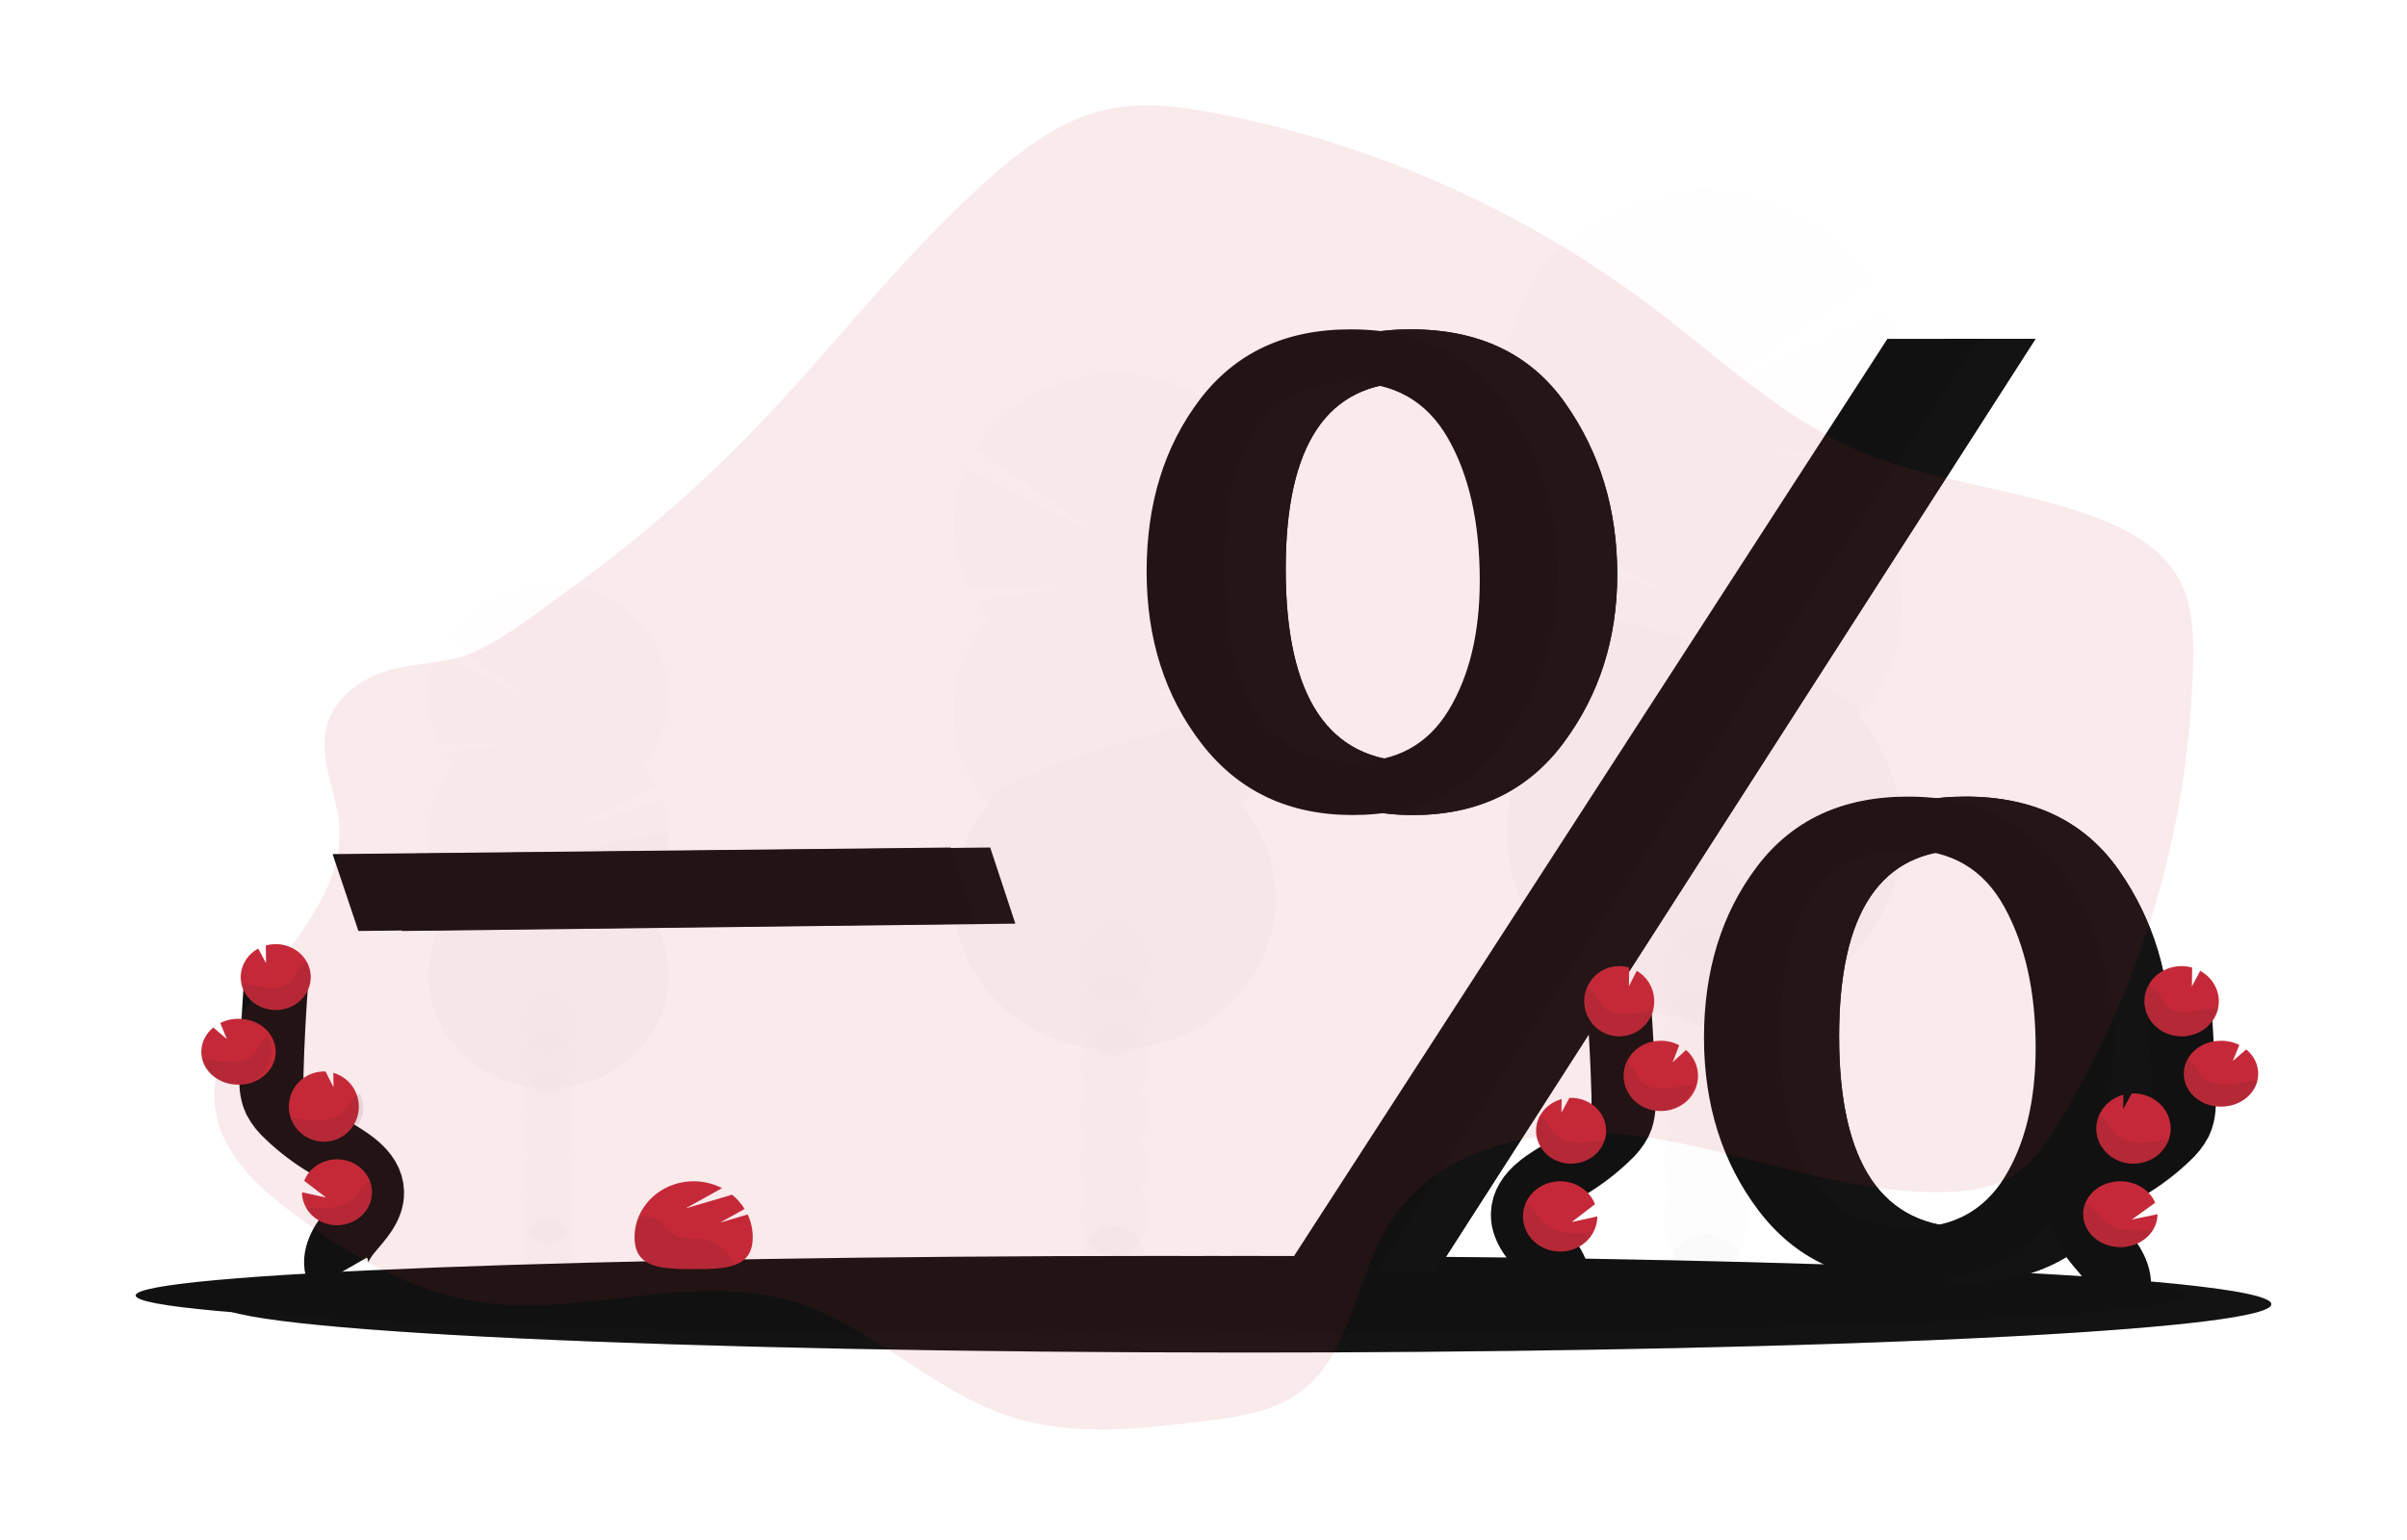 <svg width="150" height="96" viewBox="0 0 150 96" fill="none" xmlns="http://www.w3.org/2000/svg">
<g opacity="0.1">
<path opacity="0.1" d="M106.275 83.239C107.695 83.239 108.846 81.824 108.846 80.079C108.846 78.334 107.695 76.919 106.275 76.919C104.855 76.919 103.703 78.334 103.703 80.079C103.703 81.824 104.855 83.239 106.275 83.239Z" fill="#111111"/>
<path opacity="0.1" d="M108.31 66.561C108.67 65.974 108.857 65.307 108.851 64.63C108.851 62.881 107.7 61.47 106.28 61.47C104.86 61.47 103.709 62.884 103.709 64.63C103.702 65.307 103.888 65.974 104.246 66.561C103.894 67.151 103.709 67.816 103.709 68.492C103.709 69.168 103.894 69.833 104.246 70.423C103.894 71.013 103.709 71.677 103.709 72.354C103.709 73.03 103.894 73.695 104.246 74.285C103.888 74.872 103.702 75.539 103.709 76.216C103.709 77.965 104.861 79.376 106.28 79.376C107.699 79.376 108.851 77.962 108.851 76.216C108.858 75.539 108.673 74.872 108.314 74.285C108.666 73.695 108.851 73.03 108.851 72.354C108.851 71.677 108.666 71.013 108.314 70.423C108.666 69.833 108.851 69.168 108.851 68.492C108.851 67.816 108.666 67.151 108.314 66.561H108.31Z" fill="#111111"/>
<path opacity="0.1" d="M106.275 63.928C107.695 63.928 108.846 62.514 108.846 60.769C108.846 59.023 107.695 57.609 106.275 57.609C104.855 57.609 103.703 59.023 103.703 60.769C103.703 62.514 104.855 63.928 106.275 63.928Z" fill="#111111"/>
<path opacity="0.1" d="M106.275 60.066C107.695 60.066 108.846 58.651 108.846 56.906C108.846 55.161 107.695 53.746 106.275 53.746C104.855 53.746 103.703 55.161 103.703 56.906C103.703 58.651 104.855 60.066 106.275 60.066Z" fill="#111111"/>
<path opacity="0.1" d="M115.899 30.477C116.25 30.056 116.57 29.614 116.856 29.153L110.104 28.111L117.411 28.163C118.111 26.731 118.493 25.18 118.533 23.605C118.573 22.029 118.271 20.463 117.644 19.002L107.84 23.773L116.882 17.537C116.035 16.164 114.896 14.969 113.535 14.028C112.175 13.086 110.623 12.417 108.975 12.063C107.328 11.709 105.62 11.677 103.959 11.969C102.298 12.261 100.719 12.871 99.319 13.761C97.92 14.651 96.731 15.802 95.826 17.143C94.921 18.483 94.319 19.984 94.059 21.552C93.798 23.12 93.884 24.721 94.311 26.256C94.738 27.792 95.497 29.229 96.541 30.477C95.994 31.13 95.523 31.837 95.138 32.585L103.906 36.862L94.557 33.911C93.899 35.733 93.735 37.68 94.081 39.576C94.426 41.472 95.27 43.256 96.536 44.769C95.107 46.474 94.218 48.523 93.971 50.68C93.724 52.838 94.128 55.017 95.138 56.969C96.147 58.92 97.721 60.566 99.68 61.718C101.639 62.869 103.903 63.48 106.214 63.48C108.525 63.48 110.79 62.869 112.748 61.718C114.707 60.566 116.281 58.92 117.291 56.969C118.301 55.017 118.705 52.838 118.458 50.68C118.211 48.523 117.322 46.474 115.893 44.769C117.6 42.731 118.529 40.213 118.529 37.62C118.529 35.028 117.6 32.51 115.893 30.472L115.899 30.477Z" fill="#C52939"/>
<path opacity="0.1" d="M93.906 37.625C93.902 40.219 94.831 42.737 96.541 44.773C95.113 46.479 94.224 48.527 93.977 50.684C93.73 52.842 94.134 55.021 95.144 56.973C96.153 58.925 97.727 60.57 99.686 61.722C101.645 62.873 103.909 63.484 106.22 63.484C108.531 63.484 110.795 62.873 112.754 61.722C114.713 60.57 116.287 58.925 117.297 56.973C118.307 55.021 118.711 52.842 118.464 50.684C118.216 48.527 117.328 46.479 115.899 44.773C117.549 42.806 93.906 36.327 93.906 37.625Z" fill="#222222"/>
</g>
<g opacity="0.1">
<path opacity="0.1" d="M34.157 79.859C35.021 79.859 35.721 78.998 35.721 77.936C35.721 76.873 35.021 76.012 34.157 76.012C33.293 76.012 32.593 76.873 32.593 77.936C32.593 78.998 33.293 79.859 34.157 79.859Z" fill="#111111"/>
<path opacity="0.1" d="M35.401 69.707C35.619 69.349 35.732 68.943 35.728 68.531C35.728 67.469 35.03 66.607 34.162 66.607C33.295 66.607 32.598 67.469 32.598 68.531C32.593 68.943 32.706 69.349 32.924 69.707C32.71 70.066 32.598 70.471 32.598 70.882C32.598 71.294 32.71 71.698 32.924 72.058C32.71 72.417 32.598 72.822 32.598 73.233C32.598 73.644 32.71 74.049 32.924 74.409C32.706 74.766 32.593 75.171 32.598 75.584C32.598 76.647 33.297 77.508 34.162 77.508C35.029 77.508 35.728 76.647 35.728 75.584C35.733 75.171 35.62 74.766 35.401 74.409C35.615 74.049 35.728 73.645 35.728 73.233C35.728 72.821 35.615 72.417 35.401 72.058C35.615 71.698 35.728 71.294 35.728 70.882C35.728 70.471 35.615 70.066 35.401 69.707Z" fill="#111111"/>
<path opacity="0.1" d="M34.157 68.103C35.021 68.103 35.721 67.242 35.721 66.18C35.721 65.118 35.021 64.256 34.157 64.256C33.293 64.256 32.593 65.118 32.593 66.18C32.593 67.242 33.293 68.103 34.157 68.103Z" fill="#111111"/>
<path opacity="0.1" d="M34.157 65.752C35.021 65.752 35.721 64.891 35.721 63.829C35.721 62.767 35.021 61.906 34.157 61.906C33.293 61.906 32.593 62.767 32.593 63.829C32.593 64.891 33.293 65.752 34.157 65.752Z" fill="#111111"/>
<path opacity="0.1" d="M28.301 47.739C28.087 47.483 27.893 47.214 27.719 46.933L31.831 46.299L27.383 46.331C26.958 45.459 26.725 44.516 26.701 43.557C26.676 42.599 26.86 41.646 27.24 40.757L33.203 43.665L27.701 39.862C28.217 39.026 28.911 38.3 29.739 37.727C30.567 37.154 31.512 36.747 32.514 36.532C33.517 36.317 34.556 36.297 35.567 36.475C36.578 36.653 37.539 37.025 38.39 37.566C39.242 38.108 39.965 38.809 40.516 39.624C41.067 40.44 41.433 41.353 41.592 42.307C41.751 43.261 41.699 44.236 41.439 45.17C41.179 46.105 40.718 46.979 40.083 47.739C40.416 48.136 40.702 48.566 40.937 49.02L35.599 51.626L41.291 49.833C41.691 50.942 41.79 52.127 41.579 53.281C41.368 54.435 40.854 55.522 40.083 56.443C40.952 57.481 41.493 58.728 41.644 60.041C41.794 61.355 41.548 62.681 40.934 63.869C40.319 65.057 39.361 66.059 38.168 66.76C36.976 67.461 35.597 67.833 34.191 67.833C32.784 67.833 31.406 67.461 30.213 66.76C29.021 66.059 28.062 65.057 27.448 63.869C26.833 62.681 26.587 61.355 26.737 60.041C26.888 58.728 27.429 57.481 28.298 56.443C27.259 55.202 26.694 53.669 26.694 52.09C26.694 50.512 27.259 48.979 28.298 47.739H28.301Z" fill="#C52939"/>
<path opacity="0.1" d="M41.687 52.09C41.689 53.669 41.124 55.203 40.083 56.443C40.952 57.481 41.493 58.728 41.644 60.041C41.794 61.354 41.548 62.681 40.933 63.869C40.319 65.057 39.361 66.059 38.168 66.76C36.975 67.461 35.597 67.832 34.19 67.832C32.784 67.832 31.405 67.461 30.213 66.76C29.021 66.059 28.062 65.057 27.448 63.869C26.833 62.681 26.587 61.354 26.737 60.041C26.888 58.728 27.429 57.481 28.298 56.443C27.294 55.25 41.687 51.3 41.687 52.09Z" fill="#222222"/>
</g>
<g opacity="0.1">
<path opacity="0.1" d="M69.427 81.533C70.584 81.533 71.521 80.381 71.521 78.96C71.521 77.538 70.584 76.386 69.427 76.386C68.27 76.386 67.333 77.538 67.333 78.96C67.333 80.381 68.27 81.533 69.427 81.533Z" fill="#111111"/>
<path opacity="0.1" d="M71.084 67.947C71.376 67.468 71.527 66.925 71.521 66.373C71.521 64.952 70.589 63.799 69.425 63.799C68.261 63.799 67.33 64.952 67.33 66.373C67.324 66.925 67.475 67.468 67.768 67.947C67.481 68.428 67.33 68.969 67.33 69.52C67.33 70.071 67.481 70.613 67.768 71.094C67.481 71.574 67.33 72.115 67.33 72.666C67.33 73.217 67.481 73.758 67.768 74.239C67.475 74.718 67.324 75.261 67.33 75.813C67.33 77.234 68.269 78.387 69.425 78.387C70.583 78.387 71.521 77.234 71.521 75.813C71.527 75.261 71.376 74.718 71.084 74.239C71.371 73.758 71.521 73.217 71.521 72.666C71.521 72.116 71.371 71.574 71.084 71.094C71.371 70.613 71.521 70.071 71.521 69.52C71.521 68.969 71.371 68.428 71.084 67.947Z" fill="#111111"/>
<path opacity="0.1" d="M69.427 65.802C70.584 65.802 71.521 64.649 71.521 63.228C71.521 61.806 70.584 60.654 69.427 60.654C68.27 60.654 67.333 61.806 67.333 63.228C67.333 64.649 68.27 65.802 69.427 65.802Z" fill="#111111"/>
<path opacity="0.1" d="M69.427 62.655C70.584 62.655 71.521 61.502 71.521 60.081C71.521 58.66 70.584 57.507 69.427 57.507C68.27 57.507 67.333 58.66 67.333 60.081C67.333 61.502 68.27 62.655 69.427 62.655Z" fill="#111111"/>
<path opacity="0.1" d="M61.592 38.55C61.306 38.208 61.045 37.848 60.812 37.472L66.314 36.624L60.364 36.666C59.793 35.499 59.481 34.236 59.448 32.952C59.415 31.669 59.661 30.393 60.172 29.202L68.157 33.091L60.792 28.009C61.48 26.886 62.407 25.908 63.516 25.137C64.625 24.366 65.891 23.818 67.235 23.527C68.579 23.236 69.973 23.209 71.329 23.447C72.685 23.684 73.975 24.182 75.116 24.909C76.259 25.636 77.229 26.576 77.966 27.67C78.704 28.765 79.193 29.991 79.403 31.271C79.613 32.551 79.54 33.858 79.188 35.111C78.836 36.363 78.213 37.534 77.357 38.55C77.803 39.083 78.186 39.659 78.5 40.268L71.358 43.752L78.974 41.348C79.509 42.832 79.641 44.419 79.359 45.963C79.077 47.507 78.389 48.961 77.357 50.193C78.521 51.583 79.245 53.251 79.446 55.009C79.647 56.766 79.318 58.541 78.496 60.131C77.673 61.721 76.391 63.062 74.795 64C73.199 64.938 71.355 65.435 69.472 65.435C67.59 65.435 65.745 64.938 64.15 64C62.554 63.062 61.271 61.721 60.449 60.131C59.626 58.541 59.297 56.766 59.498 55.009C59.699 53.251 60.423 51.583 61.587 50.193C60.197 48.533 59.441 46.482 59.441 44.37C59.441 42.257 60.197 40.206 61.587 38.546L61.592 38.55Z" fill="#C52939"/>
<path opacity="0.1" d="M79.504 44.374C79.507 46.487 78.751 48.539 77.357 50.198C78.521 51.587 79.245 53.256 79.446 55.013C79.647 56.77 79.318 58.546 78.496 60.136C77.673 61.726 76.391 63.066 74.795 64.004C73.199 64.942 71.355 65.439 69.472 65.439C67.59 65.439 65.745 64.942 64.15 64.004C62.554 63.066 61.271 61.726 60.449 60.136C59.626 58.546 59.297 56.77 59.498 55.013C59.699 53.256 60.423 51.587 61.587 50.198C60.243 48.595 79.504 43.316 79.504 44.374Z" fill="#222222"/>
</g>
<path d="M141.545 81.3C141.545 82.052 135.694 82.74 126.019 83.271C124.26 83.366 122.375 83.457 120.375 83.542C118.648 83.615 116.837 83.684 114.943 83.749C113.108 83.811 111.203 83.867 109.228 83.92C102.989 84.088 96.093 84.208 88.766 84.268C86.988 84.284 85.186 84.295 83.361 84.303C81.459 84.311 79.535 84.315 77.59 84.314C42.269 84.314 13.636 82.966 13.636 81.303C13.636 79.64 42.269 78.292 77.59 78.292C92.797 78.292 106.762 78.543 117.738 78.959L118.938 79.005H118.945C132.772 79.555 141.545 80.384 141.545 81.3Z" fill="#111111"/>
<path opacity="0.15" d="M141.545 81.3C141.545 82.052 135.694 82.74 126.019 83.271C124.26 83.366 122.375 83.457 120.375 83.542C118.648 83.615 116.837 83.684 114.943 83.749C113.108 83.811 111.203 83.867 109.228 83.92C102.989 84.088 96.093 84.208 88.766 84.268C86.988 84.284 85.186 84.295 83.361 84.303C81.459 84.311 79.535 84.315 77.59 84.314C42.269 84.314 13.636 82.966 13.636 81.303C13.636 79.64 42.269 78.292 77.59 78.292C92.797 78.292 106.762 78.543 117.738 78.959L118.938 79.005H118.945C132.772 79.555 141.545 80.384 141.545 81.3Z" fill="#222222"/>
<path d="M136.364 80.759C136.364 81.374 130.512 81.937 120.838 82.365C119.079 82.444 117.193 82.518 115.194 82.587C113.466 82.647 111.655 82.704 109.762 82.757C107.928 82.806 106.023 82.853 104.047 82.897C97.807 83.034 90.911 83.132 83.584 83.182C81.807 83.194 80.006 83.203 78.179 83.21C76.277 83.216 74.354 83.219 72.41 83.219C37.088 83.219 8.455 82.117 8.455 80.755C8.455 79.394 37.088 78.292 72.41 78.292C87.616 78.292 101.58 78.496 112.557 78.837L113.757 78.875H113.765C127.596 79.332 136.364 80.006 136.364 80.759Z" fill="#111111"/>
<path d="M25.052 58.035L23.454 53.243L61.706 52.833L63.273 57.577L25.052 58.035Z" fill="#111111"/>
<path opacity="0.15" d="M25.052 58.035L23.454 53.243L61.706 52.833L63.273 57.577L25.052 58.035Z" fill="#222222"/>
<path d="M22.335 58.035L20.727 53.243L59.24 52.833L60.818 57.577L22.335 58.035Z" fill="#111111"/>
<path d="M88.052 50.807C84.094 50.807 80.975 49.328 78.694 46.371C76.413 43.414 75.273 39.831 75.273 35.623C75.273 31.388 76.376 27.812 78.582 24.898C80.787 21.984 83.899 20.528 87.916 20.531C92.176 20.531 95.385 22.066 97.545 25.137C99.704 28.208 100.784 31.762 100.785 35.8C100.785 39.808 99.667 43.311 97.432 46.311C95.197 49.31 92.071 50.809 88.052 50.807ZM88.169 47.48C90.773 47.48 92.719 46.412 94.007 44.276C95.296 42.14 95.94 39.447 95.94 36.197C95.94 32.579 95.281 29.617 93.962 27.311C92.644 25.004 90.621 23.851 87.895 23.85C82.713 23.85 80.122 27.724 80.122 35.471C80.122 43.478 82.804 47.481 88.166 47.48H88.169ZM89.473 79.337H83.748L121.228 21.124H126.846L89.473 79.337ZM122.631 79.934C118.613 79.934 115.481 78.442 113.234 75.458C110.987 72.474 109.859 68.891 109.85 64.709C109.85 60.502 110.945 56.941 113.135 54.026C115.326 51.112 118.445 49.657 122.493 49.659C126.723 49.659 129.91 51.195 132.055 54.266C134.199 57.336 135.272 60.89 135.273 64.927C135.273 68.909 134.162 72.406 131.942 75.419C129.722 78.431 126.617 79.936 122.629 79.934H122.631ZM122.698 76.522C125.29 76.522 127.226 75.472 128.506 73.373C129.786 71.273 130.426 68.591 130.426 65.326C130.426 61.833 129.778 58.903 128.483 56.536C127.187 54.17 125.169 52.985 122.428 52.982C117.216 52.982 114.61 56.855 114.61 64.602C114.608 72.55 117.304 76.523 122.696 76.522H122.698Z" fill="#111111"/>
<path d="M88.052 50.807C84.094 50.807 80.975 49.328 78.694 46.371C76.413 43.414 75.273 39.831 75.273 35.623C75.273 31.388 76.376 27.812 78.582 24.898C80.787 21.984 83.899 20.528 87.916 20.531C92.176 20.531 95.385 22.066 97.545 25.137C99.704 28.208 100.784 31.762 100.785 35.8C100.785 39.808 99.667 43.311 97.432 46.311C95.197 49.31 92.071 50.809 88.052 50.807ZM88.169 47.48C90.773 47.48 92.719 46.412 94.007 44.276C95.296 42.14 95.94 39.447 95.94 36.197C95.94 32.579 95.281 29.617 93.962 27.311C92.644 25.004 90.621 23.851 87.895 23.85C82.713 23.85 80.122 27.724 80.122 35.471C80.122 43.478 82.804 47.481 88.166 47.48H88.169ZM89.473 79.337H83.748L121.228 21.124H126.846L89.473 79.337ZM122.631 79.934C118.613 79.934 115.481 78.442 113.234 75.458C110.987 72.474 109.859 68.891 109.85 64.709C109.85 60.502 110.945 56.941 113.135 54.026C115.326 51.112 118.445 49.657 122.493 49.659C126.723 49.659 129.91 51.195 132.055 54.266C134.199 57.336 135.272 60.89 135.273 64.927C135.273 68.909 134.162 72.406 131.942 75.419C129.722 78.431 126.617 79.936 122.629 79.934H122.631ZM122.698 76.522C125.29 76.522 127.226 75.472 128.506 73.373C129.786 71.273 130.426 68.591 130.426 65.326C130.426 61.833 129.778 58.903 128.483 56.536C127.187 54.17 125.169 52.985 122.428 52.982C117.216 52.982 114.61 56.855 114.61 64.602C114.608 72.55 117.304 76.523 122.696 76.522H122.698Z" fill="#111111"/>
<path opacity="0.15" d="M88.052 50.807C84.094 50.807 80.975 49.328 78.694 46.371C76.413 43.414 75.273 39.831 75.273 35.623C75.273 31.388 76.376 27.812 78.582 24.898C80.787 21.984 83.899 20.528 87.916 20.531C92.176 20.531 95.385 22.066 97.545 25.137C99.704 28.208 100.784 31.762 100.785 35.8C100.785 39.808 99.667 43.311 97.432 46.311C95.197 49.31 92.071 50.809 88.052 50.807ZM88.169 47.48C90.773 47.48 92.719 46.412 94.007 44.276C95.296 42.14 95.94 39.447 95.94 36.197C95.94 32.579 95.281 29.617 93.962 27.311C92.644 25.004 90.621 23.851 87.895 23.85C82.713 23.85 80.122 27.724 80.122 35.471C80.122 43.478 82.804 47.481 88.166 47.48H88.169ZM89.473 79.337H83.748L121.228 21.124H126.846L89.473 79.337ZM122.631 79.934C118.613 79.934 115.481 78.442 113.234 75.458C110.987 72.474 109.859 68.891 109.85 64.709C109.85 60.502 110.945 56.941 113.135 54.026C115.326 51.112 118.445 49.657 122.493 49.659C126.723 49.659 129.91 51.195 132.055 54.266C134.199 57.336 135.272 60.89 135.273 64.927C135.273 68.909 134.162 72.406 131.942 75.419C129.722 78.431 126.617 79.936 122.629 79.934H122.631ZM122.698 76.522C125.29 76.522 127.226 75.472 128.506 73.373C129.786 71.273 130.426 68.591 130.426 65.326C130.426 61.833 129.778 58.903 128.483 56.536C127.187 54.17 125.169 52.985 122.428 52.982C117.216 52.982 114.61 56.855 114.61 64.602C114.608 72.55 117.304 76.523 122.696 76.522H122.698Z" fill="#222222"/>
<path d="M84.292 50.807C80.316 50.807 77.182 49.328 74.891 46.371C72.6 43.414 71.455 39.831 71.455 35.623C71.455 31.388 72.562 27.812 74.778 24.898C76.994 21.984 80.12 20.528 84.155 20.531C88.434 20.531 91.659 22.066 93.828 25.137C95.997 28.208 97.082 31.762 97.083 35.8C97.083 39.808 95.96 43.311 93.715 46.311C91.469 49.31 88.329 50.809 84.292 50.807ZM84.409 47.48C87.025 47.48 88.98 46.412 90.274 44.276C91.569 42.14 92.216 39.447 92.216 36.197C92.216 32.579 91.554 29.617 90.229 27.311C88.904 25.004 86.873 23.851 84.134 23.85C78.929 23.85 76.326 27.724 76.326 35.471C76.326 43.478 79.019 47.481 84.407 47.48H84.409ZM85.719 79.337H79.968L117.619 21.124H123.262L85.719 79.337ZM119.028 79.934C114.992 79.934 111.845 78.442 109.588 75.458C107.332 72.474 106.198 68.891 106.189 64.709C106.189 60.502 107.289 56.941 109.489 54.026C111.689 51.112 114.823 49.657 118.889 49.659C123.138 49.659 126.34 51.195 128.494 54.266C130.649 57.336 131.726 60.89 131.727 64.927C131.727 68.909 130.612 72.406 128.381 75.419C126.151 78.431 123.032 79.936 119.026 79.934H119.028ZM119.096 76.522C121.699 76.522 123.644 75.472 124.93 73.373C126.215 71.273 126.858 68.591 126.858 65.326C126.858 61.833 126.208 58.903 124.906 56.536C123.605 54.17 121.577 52.985 118.822 52.982C113.586 52.982 110.968 56.855 110.968 64.602C110.968 72.55 113.677 76.523 119.093 76.522H119.096Z" fill="#111111"/>
<path d="M96.96 80.755C97.436 79.922 96.895 78.902 96.274 78.159C95.651 77.415 94.893 76.643 94.909 75.695C94.933 74.336 96.463 73.532 97.684 72.811C98.592 72.276 99.429 71.641 100.179 70.92C100.492 70.642 100.752 70.314 100.945 69.952C101.198 69.42 101.19 68.814 101.176 68.232C101.123 66.29 101.021 64.351 100.871 62.414" stroke="#111111" stroke-width="4" stroke-miterlimit="10"/>
<path d="M103.088 62.312C103.071 61.946 102.963 61.589 102.773 61.275C102.582 60.962 102.317 60.701 102 60.518L101.511 61.488L101.526 60.313C101.292 60.245 101.049 60.216 100.807 60.227C100.376 60.247 99.96 60.395 99.613 60.652C99.266 60.91 99.003 61.264 98.856 61.672C98.71 62.079 98.687 62.521 98.791 62.942C98.895 63.362 99.121 63.742 99.44 64.034C99.759 64.325 100.157 64.515 100.584 64.58C101.01 64.644 101.447 64.581 101.837 64.396C102.228 64.212 102.555 63.916 102.778 63.545C103.001 63.174 103.109 62.745 103.088 62.312Z" fill="#C52939"/>
<path d="M99.286 76.83C99.043 77.277 98.644 77.631 98.157 77.833C97.671 78.035 97.126 78.073 96.613 77.94C96.101 77.807 95.652 77.512 95.342 77.103C95.033 76.695 94.882 76.198 94.913 75.697C94.945 75.195 95.158 74.719 95.517 74.349C95.876 73.978 96.359 73.736 96.885 73.662C97.41 73.588 97.947 73.687 98.405 73.943C98.862 74.198 99.213 74.595 99.398 75.066L97.949 76.179L99.545 75.828C99.545 76.177 99.456 76.52 99.286 76.83Z" fill="#C52939"/>
<path d="M98.017 72.541C97.73 72.553 97.443 72.513 97.173 72.421C96.903 72.33 96.654 72.19 96.442 72.008C96.23 71.827 96.058 71.608 95.935 71.364C95.813 71.121 95.743 70.856 95.73 70.587C95.713 70.266 95.778 69.946 95.919 69.652C96.049 69.378 96.243 69.135 96.484 68.938C96.726 68.742 97.011 68.597 97.319 68.515L97.306 69.358L97.802 68.439C98.381 68.414 98.948 68.605 99.376 68.972C99.805 69.338 100.061 69.849 100.088 70.392C100.116 70.936 99.912 71.467 99.521 71.87C99.131 72.272 98.586 72.512 98.007 72.538L98.017 72.541Z" fill="#C52939"/>
<path d="M103.629 69.253C103.324 69.273 103.019 69.234 102.73 69.139C102.442 69.044 102.176 68.896 101.948 68.702C101.721 68.508 101.536 68.273 101.405 68.01C101.273 67.747 101.199 67.462 101.184 67.171C101.17 66.881 101.217 66.59 101.322 66.317C101.426 66.043 101.587 65.793 101.795 65.579C102.003 65.366 102.253 65.194 102.531 65.074C102.809 64.954 103.109 64.888 103.414 64.881C103.843 64.861 104.269 64.957 104.643 65.158L104.237 66.218L105.072 65.454C105.519 65.844 105.787 66.387 105.815 66.964C105.826 67.167 105.806 67.37 105.756 67.567C105.642 68.03 105.373 68.446 104.989 68.75C104.605 69.054 104.127 69.231 103.629 69.253Z" fill="#C52939"/>
<path opacity="0.1" d="M102.84 62.987C102.331 63.04 101.837 63.189 101.325 63.219C100.814 63.248 100.252 63.133 99.929 62.759C99.755 62.559 99.668 62.304 99.521 62.084C99.382 61.88 99.191 61.711 98.965 61.593C98.824 61.856 98.743 62.144 98.73 62.439C98.716 62.733 98.769 63.027 98.885 63.3C99.002 63.574 99.179 63.821 99.405 64.026C99.631 64.23 99.901 64.386 100.196 64.485C100.492 64.584 100.806 64.622 101.119 64.597C101.431 64.573 101.734 64.486 102.008 64.342C102.282 64.199 102.52 64.002 102.707 63.765C102.894 63.529 103.025 63.257 103.091 62.969C103.007 62.973 102.924 62.979 102.84 62.987Z" fill="#222222"/>
<path opacity="0.1" d="M103.494 69.256C103.113 69.273 102.734 69.195 102.395 69.031C102.054 68.866 101.765 68.621 101.553 68.318C101.342 68.015 101.216 67.665 101.188 67.303C101.16 66.94 101.23 66.576 101.393 66.247C101.568 66.36 101.718 66.504 101.837 66.672C101.994 66.898 102.09 67.161 102.275 67.369C102.615 67.756 103.207 67.881 103.739 67.859C104.271 67.836 104.787 67.691 105.318 67.642C105.392 67.635 105.467 67.631 105.545 67.629C105.436 68.076 105.176 68.477 104.805 68.771C104.435 69.065 103.975 69.235 103.494 69.256Z" fill="#222222"/>
<path opacity="0.1" d="M98.063 72.54C97.77 72.554 97.478 72.511 97.202 72.416C96.926 72.321 96.673 72.175 96.457 71.986C96.24 71.797 96.064 71.569 95.939 71.315C95.815 71.061 95.744 70.786 95.73 70.506C95.713 70.171 95.778 69.837 95.922 69.532C96.107 69.649 96.266 69.798 96.394 69.971C96.567 70.205 96.676 70.475 96.879 70.691C97.255 71.092 97.888 71.234 98.457 71.221C99.027 71.208 99.542 71.08 100.091 71.04C99.955 71.459 99.687 71.828 99.324 72.097C98.961 72.365 98.521 72.52 98.063 72.54Z" fill="#222222"/>
<path opacity="0.1" d="M99.273 76.81C99.004 77.316 98.543 77.703 97.985 77.892C97.427 78.081 96.814 78.057 96.274 77.825C95.734 77.593 95.307 77.172 95.082 76.647C94.857 76.123 94.852 75.535 95.066 75.007C95.256 75.126 95.426 75.272 95.572 75.439C95.792 75.696 95.936 75.987 96.19 76.225C96.664 76.668 97.423 76.851 98.101 76.868C98.493 76.871 98.884 76.852 99.273 76.81Z" fill="#222222"/>
<path d="M131.869 80.755C132.346 79.922 131.804 78.902 131.183 78.159C130.561 77.415 129.802 76.643 129.818 75.695C129.842 74.336 131.372 73.532 132.593 72.811C133.501 72.276 134.338 71.641 135.088 70.92C135.401 70.642 135.661 70.314 135.854 69.952C136.107 69.42 136.099 68.814 136.085 68.232C136.032 66.29 135.93 64.351 135.78 62.414" stroke="#111111" stroke-width="4" stroke-miterlimit="10"/>
<path d="M138.27 62.312C138.252 61.946 138.137 61.589 137.935 61.275C137.733 60.962 137.45 60.701 137.113 60.518L136.594 61.488L136.61 60.313C136.362 60.245 136.104 60.216 135.846 60.227C135.388 60.247 134.947 60.395 134.578 60.652C134.209 60.91 133.929 61.264 133.773 61.672C133.618 62.079 133.594 62.521 133.704 62.942C133.815 63.362 134.055 63.742 134.394 64.034C134.733 64.325 135.156 64.515 135.609 64.58C136.062 64.644 136.526 64.581 136.941 64.396C137.356 64.212 137.703 63.916 137.94 63.545C138.177 63.174 138.291 62.745 138.27 62.312Z" fill="#C52939"/>
<path d="M134.195 76.631C133.952 77.049 133.553 77.381 133.067 77.571C132.58 77.76 132.035 77.796 131.522 77.671C131.01 77.546 130.561 77.269 130.251 76.887C129.942 76.504 129.791 76.038 129.822 75.568C129.854 75.098 130.067 74.652 130.426 74.305C130.785 73.957 131.268 73.73 131.794 73.66C132.319 73.591 132.856 73.684 133.314 73.924C133.771 74.163 134.122 74.535 134.307 74.977L132.859 76.02L134.454 75.691C134.454 76.018 134.365 76.34 134.195 76.631Z" fill="#C52939"/>
<path d="M133.066 72.54C132.761 72.554 132.457 72.511 132.17 72.413C131.884 72.316 131.62 72.166 131.395 71.973C131.17 71.779 130.987 71.546 130.857 71.286C130.727 71.026 130.654 70.744 130.639 70.457C130.621 70.114 130.69 69.772 130.84 69.46C130.978 69.167 131.183 68.907 131.44 68.698C131.696 68.488 131.999 68.334 132.325 68.246L132.312 69.146L132.838 68.165H132.844C133.148 68.152 133.453 68.195 133.739 68.293C134.026 68.39 134.289 68.54 134.515 68.733C134.74 68.927 134.923 69.16 135.052 69.42C135.182 69.68 135.256 69.962 135.27 70.249C135.284 70.536 135.239 70.823 135.135 71.093C135.032 71.364 134.873 71.612 134.668 71.825C134.463 72.037 134.215 72.209 133.94 72.332C133.664 72.454 133.365 72.524 133.061 72.537L133.066 72.54Z" fill="#C52939"/>
<path d="M138.538 68.98C138.233 68.998 137.928 68.962 137.639 68.873C137.351 68.784 137.085 68.645 136.857 68.463C136.63 68.281 136.445 68.061 136.314 67.814C136.182 67.568 136.108 67.3 136.093 67.028C136.079 66.755 136.126 66.483 136.231 66.227C136.335 65.97 136.496 65.736 136.704 65.536C136.912 65.335 137.162 65.175 137.44 65.062C137.718 64.95 138.018 64.888 138.323 64.881C138.752 64.862 139.178 64.952 139.552 65.141L139.146 66.134L139.981 65.418C140.429 65.783 140.696 66.292 140.724 66.834C140.735 67.023 140.715 67.214 140.666 67.399C140.552 67.833 140.282 68.223 139.898 68.508C139.514 68.793 139.037 68.959 138.538 68.98Z" fill="#C52939"/>
<path opacity="0.1" d="M138.007 62.84C137.465 62.897 136.94 63.06 136.397 63.092C135.853 63.125 135.257 63 134.914 62.591C134.728 62.373 134.636 62.095 134.48 61.855C134.332 61.633 134.129 61.448 133.889 61.319C133.739 61.606 133.653 61.92 133.639 62.242C133.624 62.563 133.68 62.883 133.804 63.182C133.928 63.481 134.116 63.75 134.356 63.973C134.596 64.196 134.883 64.366 135.197 64.474C135.511 64.582 135.845 64.623 136.177 64.596C136.509 64.57 136.831 64.475 137.122 64.318C137.413 64.162 137.666 63.947 137.865 63.689C138.063 63.431 138.202 63.135 138.273 62.821C138.184 62.825 138.096 62.831 138.007 62.84Z" fill="#222222"/>
<path opacity="0.1" d="M138.548 68.982C138.143 68.999 137.741 68.921 137.38 68.757C137.018 68.592 136.71 68.347 136.486 68.044C136.261 67.741 136.127 67.392 136.097 67.029C136.067 66.666 136.142 66.302 136.315 65.973C136.501 66.086 136.661 66.231 136.787 66.398C136.954 66.624 137.056 66.887 137.252 67.095C137.614 67.482 138.243 67.608 138.808 67.585C139.374 67.562 139.922 67.417 140.486 67.368C140.565 67.362 140.644 67.357 140.727 67.355C140.611 67.802 140.335 68.204 139.941 68.497C139.548 68.791 139.058 68.961 138.548 68.982Z" fill="#222222"/>
<path opacity="0.1" d="M133.118 72.54C132.807 72.554 132.496 72.511 132.203 72.416C131.911 72.321 131.641 72.175 131.411 71.986C131.181 71.797 130.994 71.569 130.862 71.315C130.729 71.061 130.654 70.786 130.639 70.506C130.621 70.171 130.691 69.837 130.844 69.532C131.039 69.649 131.209 69.798 131.345 69.971C131.528 70.205 131.644 70.475 131.86 70.691C132.259 71.092 132.932 71.234 133.537 71.221C134.124 71.21 134.689 71.08 135.273 71.04C135.128 71.459 134.844 71.828 134.458 72.097C134.073 72.365 133.605 72.52 133.118 72.54Z" fill="#222222"/>
<path opacity="0.1" d="M134.182 76.646C133.913 77.106 133.452 77.458 132.894 77.629C132.336 77.801 131.723 77.779 131.183 77.569C130.643 77.358 130.216 76.975 129.991 76.498C129.766 76.021 129.761 75.487 129.975 75.007C130.165 75.116 130.336 75.248 130.481 75.4C130.701 75.633 130.845 75.898 131.099 76.115C131.573 76.517 132.332 76.683 133.01 76.699C133.402 76.702 133.793 76.684 134.182 76.646Z" fill="#222222"/>
<path d="M21.131 79.387C20.654 78.554 21.195 77.533 21.817 76.79C22.439 76.046 23.198 75.274 23.181 74.326C23.158 72.967 21.628 72.163 20.407 71.442C19.499 70.907 18.662 70.272 17.912 69.551C17.599 69.273 17.339 68.946 17.146 68.583C16.893 68.051 16.901 67.446 16.915 66.864C16.968 64.921 17.07 62.982 17.22 61.046" stroke="#111111" stroke-width="4" stroke-miterlimit="10"/>
<path d="M15.002 60.813C15.019 60.469 15.128 60.135 15.318 59.841C15.508 59.547 15.774 59.303 16.091 59.131L16.58 60.041L16.565 58.939C16.799 58.875 17.041 58.847 17.284 58.858C17.715 58.877 18.13 59.016 18.478 59.257C18.825 59.498 19.088 59.831 19.234 60.213C19.381 60.594 19.403 61.009 19.299 61.403C19.196 61.797 18.97 62.154 18.651 62.427C18.332 62.7 17.934 62.878 17.507 62.939C17.08 62.999 16.644 62.939 16.254 62.767C15.863 62.594 15.536 62.316 15.313 61.968C15.09 61.62 14.982 61.218 15.002 60.813Z" fill="#C52939"/>
<path d="M19.063 75.262C19.291 75.681 19.666 76.013 20.124 76.202C20.582 76.392 21.096 76.427 21.578 76.302C22.06 76.178 22.483 75.901 22.774 75.518C23.065 75.135 23.208 74.669 23.178 74.2C23.148 73.729 22.947 73.283 22.609 72.936C22.272 72.588 21.817 72.361 21.322 72.292C20.828 72.222 20.323 72.315 19.892 72.555C19.461 72.795 19.131 73.166 18.957 73.608L20.32 74.652L18.818 74.322C18.819 74.65 18.903 74.972 19.063 75.262Z" fill="#C52939"/>
<path d="M20.074 71.172C20.361 71.185 20.648 71.142 20.918 71.045C21.188 70.947 21.437 70.798 21.649 70.604C21.861 70.411 22.033 70.177 22.156 69.917C22.278 69.657 22.348 69.376 22.361 69.088C22.378 68.746 22.313 68.404 22.172 68.091C22.042 67.799 21.849 67.539 21.607 67.329C21.365 67.119 21.08 66.965 20.772 66.878L20.785 67.777L20.289 66.797C19.71 66.77 19.143 66.974 18.715 67.365C18.286 67.755 18.029 68.3 18.002 68.88C17.975 69.46 18.179 70.027 18.57 70.456C18.96 70.885 19.505 71.141 20.084 71.169L20.074 71.172Z" fill="#C52939"/>
<path d="M14.735 67.611C15.039 67.629 15.345 67.593 15.633 67.504C15.922 67.415 16.188 67.276 16.415 67.094C16.643 66.912 16.828 66.692 16.959 66.445C17.09 66.199 17.165 65.932 17.179 65.659C17.194 65.386 17.147 65.114 17.042 64.858C16.937 64.602 16.776 64.366 16.569 64.167C16.361 63.966 16.111 63.806 15.833 63.693C15.555 63.581 15.254 63.519 14.949 63.511C14.523 63.494 14.099 63.584 13.727 63.772L14.132 64.765L13.292 64.052C12.845 64.416 12.577 64.925 12.548 65.465C12.538 65.655 12.557 65.845 12.607 66.03C12.721 66.464 12.991 66.854 13.374 67.139C13.758 67.425 14.236 67.59 14.735 67.611Z" fill="#C52939"/>
<path opacity="0.1" d="M15.251 61.345C15.76 61.397 16.254 61.546 16.766 61.576C17.277 61.606 17.838 61.491 18.162 61.117C18.336 60.916 18.422 60.662 18.57 60.442C18.709 60.238 18.9 60.069 19.126 59.951C19.267 60.214 19.348 60.502 19.361 60.796C19.375 61.091 19.322 61.385 19.206 61.658C19.089 61.932 18.912 62.179 18.686 62.383C18.46 62.587 18.19 62.744 17.895 62.843C17.599 62.941 17.285 62.979 16.973 62.955C16.66 62.93 16.357 62.843 16.083 62.7C15.809 62.556 15.571 62.36 15.384 62.123C15.197 61.886 15.066 61.615 15 61.327C15.084 61.331 15.167 61.336 15.251 61.345Z" fill="#222222"/>
<path opacity="0.1" d="M14.597 67.613C14.978 67.63 15.356 67.552 15.696 67.388C16.036 67.224 16.326 66.978 16.538 66.675C16.749 66.373 16.875 66.023 16.903 65.66C16.931 65.297 16.861 64.934 16.698 64.604C16.523 64.718 16.372 64.862 16.254 65.029C16.097 65.256 16.001 65.518 15.816 65.726C15.476 66.113 14.884 66.239 14.352 66.216C13.819 66.194 13.304 66.048 12.773 65.999C12.699 65.993 12.624 65.988 12.545 65.987C12.655 66.434 12.915 66.835 13.285 67.129C13.655 67.422 14.116 67.593 14.597 67.613Z" fill="#222222"/>
<path opacity="0.1" d="M20.155 71.172C20.466 71.185 20.776 71.143 21.069 71.048C21.362 70.953 21.631 70.806 21.862 70.618C22.092 70.428 22.278 70.201 22.411 69.947C22.543 69.692 22.619 69.417 22.634 69.137C22.652 68.802 22.582 68.469 22.429 68.163C22.233 68.281 22.064 68.429 21.928 68.602C21.744 68.836 21.629 69.106 21.413 69.323C21.014 69.723 20.341 69.865 19.736 69.852C19.149 69.841 18.583 69.711 18 69.671C18.145 70.09 18.429 70.459 18.815 70.728C19.2 70.997 19.668 71.152 20.155 71.172Z" fill="#222222"/>
<path opacity="0.1" d="M19.091 75.277C19.343 75.737 19.775 76.089 20.298 76.261C20.821 76.432 21.396 76.411 21.902 76.2C22.409 75.989 22.809 75.606 23.02 75.129C23.23 74.652 23.236 74.118 23.035 73.638C22.857 73.747 22.697 73.879 22.56 74.031C22.354 74.264 22.219 74.529 21.981 74.746C21.536 75.148 20.825 75.315 20.189 75.33C19.822 75.333 19.456 75.315 19.091 75.277Z" fill="#222222"/>
<path d="M44.873 76.216L46.405 75.363C46.198 75.028 45.933 74.728 45.622 74.476L42.731 75.326L44.996 74.066C44.435 73.776 43.804 73.628 43.165 73.639C42.526 73.649 41.9 73.817 41.35 74.125C40.8 74.433 40.345 74.872 40.028 75.397C39.712 75.923 39.545 76.518 39.545 77.123C39.545 79.046 41.194 79.113 43.227 79.113C45.261 79.113 46.909 79.046 46.909 77.123C46.91 76.635 46.803 76.153 46.593 75.707L44.873 76.216Z" fill="#C52939"/>
<path opacity="0.1" d="M45.306 78.074C45.141 77.917 44.958 77.78 44.759 77.665C44.479 77.487 44.188 77.307 43.858 77.247C43.568 77.195 43.269 77.24 42.973 77.223C42.46 77.193 41.977 76.983 41.618 76.633C41.407 76.425 41.242 76.171 40.988 76.012C40.704 75.852 40.369 75.793 40.044 75.848C39.95 75.86 39.856 75.878 39.764 75.902C39.619 76.286 39.545 76.691 39.545 77.099C39.545 79.046 41.207 79.113 43.255 79.113C44.25 79.113 45.152 79.098 45.818 78.858L45.702 78.661C45.597 78.45 45.464 78.253 45.306 78.074Z" fill="#222222"/>
<path opacity="0.1" d="M24.071 41.835C22.364 42.353 20.767 43.61 20.34 45.353C19.852 47.356 20.977 49.376 21.14 51.433C21.665 58.172 12.137 62.927 13.496 69.547C14.036 72.18 16.218 74.116 18.367 75.716C21.81 78.27 25.63 80.527 29.861 81.164C36.282 82.132 42.991 79.287 49.233 81.085C54.267 82.535 58.119 86.787 63.119 88.356C66.924 89.551 71.024 89.08 74.978 88.596C77.11 88.336 79.343 88.036 81.063 86.749C84.261 84.353 84.462 79.62 86.604 76.229C89.911 71 97.162 69.972 103.243 70.989C109.323 72.005 115.227 74.507 121.387 74.303C122.704 74.259 124.052 74.08 125.201 73.429C126.597 72.639 127.54 71.248 128.375 69.87C133.588 61.231 136.45 51.362 136.672 41.257C136.708 39.52 136.647 37.708 135.835 36.176C134.809 34.237 132.758 33.077 130.717 32.296C125.815 30.419 120.4 30.112 115.596 27.995C110.963 25.953 107.211 22.371 103.176 19.302C95.135 13.197 85.816 9.02 75.928 7.09C73.611 6.639 71.205 6.317 68.903 6.838C66.25 7.437 63.963 9.101 61.907 10.893C56.437 15.658 52.054 21.538 47.013 26.761C43.535 30.363 39.749 33.649 35.697 36.581C33.832 37.934 31.849 39.54 29.77 40.541C27.868 41.455 26.083 41.224 24.071 41.835Z" fill="#C52939"/>
</svg>

